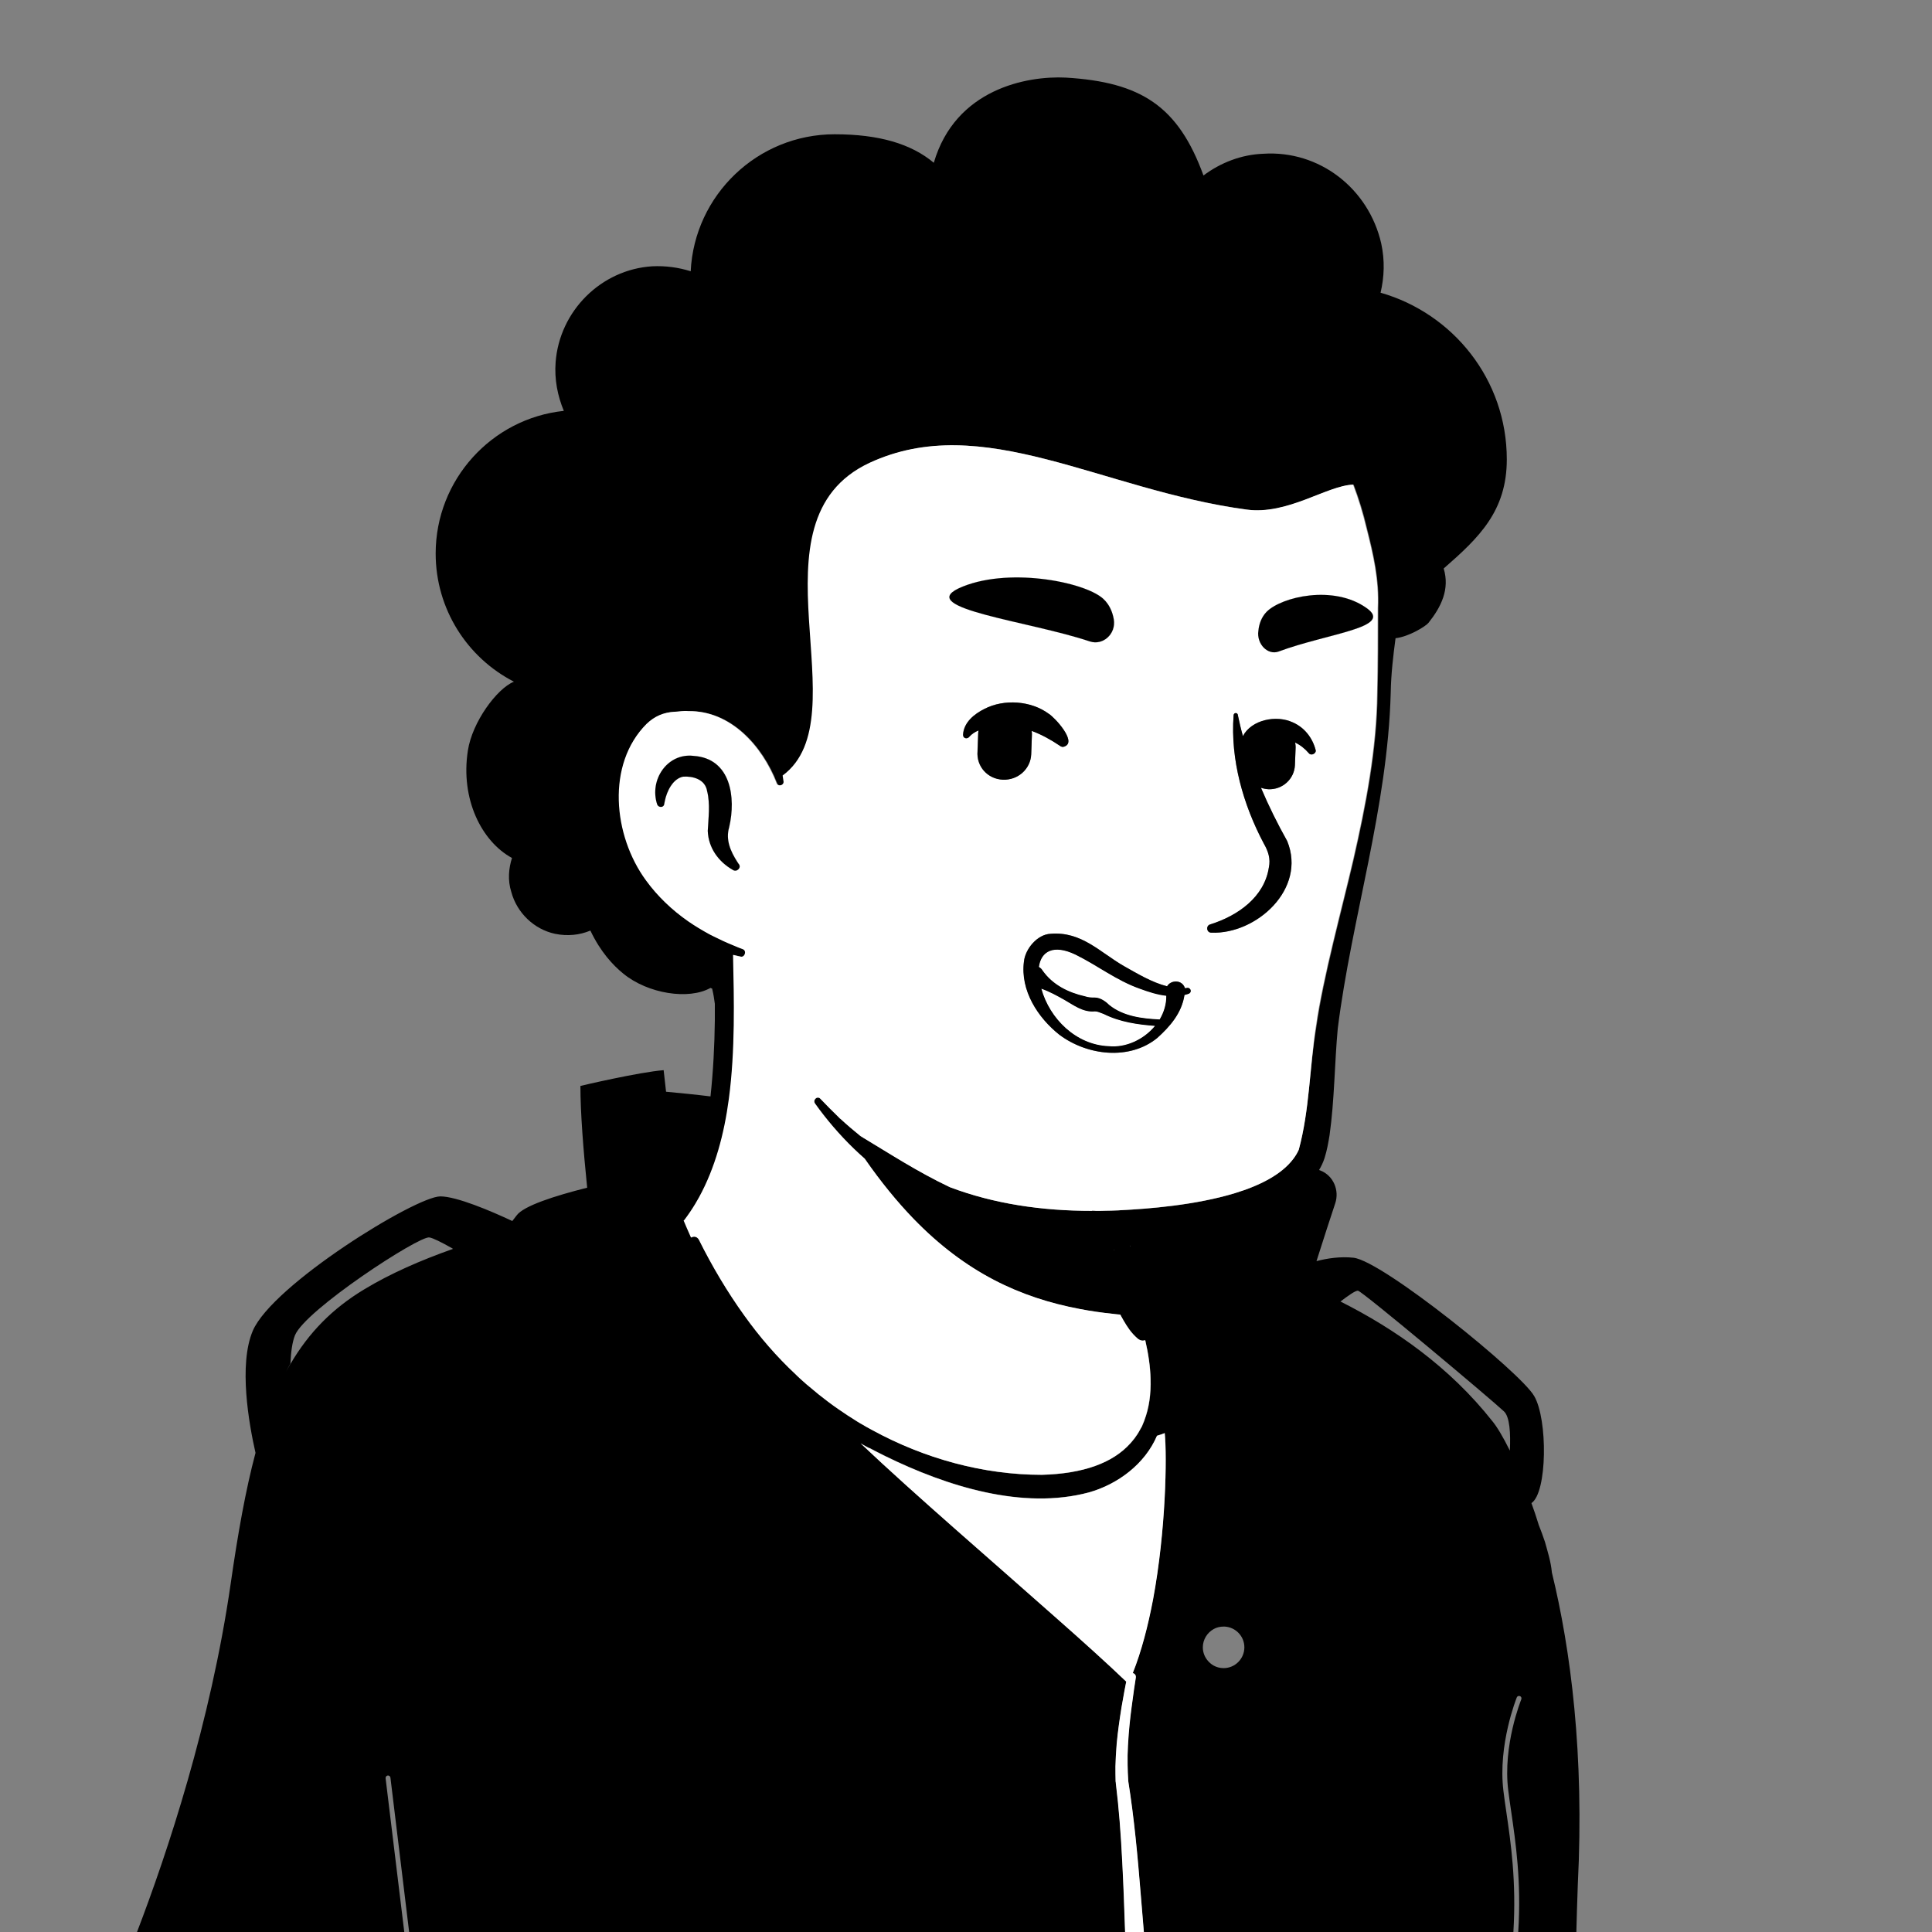 <?xml version="1.0" encoding="utf-8"?>
<!-- Generator: Adobe Illustrator 26.0.3, SVG Export Plug-In . SVG Version: 6.00 Build 0)  -->
<svg version="1.1" id="Layer_1" xmlns="http://www.w3.org/2000/svg" xmlns:xlink="http://www.w3.org/1999/xlink" x="0px" y="0px"
	 viewBox="0 0 1200 1200" style="enable-background:new 0 0 1200 1200;" xml:space="preserve">
<rect x="0" y="0" width="1200" height="1200" fill="#808080" stroke="none"/>
<style type="text/css">
	.st0{fill:#FFFFFF;}
</style>
<g>
	<g>
		<polygon class="st0" points="682.9,778.7 682.9,778.8 682.9,778.7 		"/>
	</g>
	<g>
		<polygon class="st0" points="694.2,785.8 694.1,785.8 694.2,785.8 		"/>
	</g>
	<g>
		<path class="st0" d="M707.8,810.5L707.8,810.5C707.8,810.5,707.8,810.5,707.8,810.5C707.8,810.5,707.8,810.5,707.8,810.5z"/>
	</g>
	<g>
		<path d="M963.9,976.7c-0.6-6.7-2.7-13.2-4.3-19c-1.2-3.7-2.6-7.3-4-10.9c0,0,0-0.1,0-0.1c-1.4-4.6-2.9-9-4.4-13.1
			c9.9-6.5,10.2-52.1,1.7-66.5c-8.2-14.5-94.1-83.9-112.2-85.9c-8.2-0.9-16.5,0.4-23,2.1c4.5-14.2,8.6-26.8,11.6-35.8
			c2.8-8.2-1.2-17.3-9-20.4l-1-0.4c1.4-2.3,2.5-4.7,3.4-7.4c1.6-5.1,2.3-9.4,3.1-14.1c3.1-22,3.1-44.7,5.1-66.3
			c8.6-68.6,31-137.3,32.9-208.6c0.2-11.5,1.5-22.7,3-33.9c8.2-0.9,18.8-7.4,20.5-9.6c7.8-9.8,13.3-20.8,9.4-33.7
			c22-19.2,39.2-35.7,39.2-67.8c0-49.4-33.3-90.6-78.4-103.5c2.3-9.8,2.7-20,0.4-30.6c-7.8-34.1-38.4-58-73.3-55.7
			C771,96,758,101.1,747.5,109c-15.7-43.1-38.8-58-85.5-60.8c-24.3-1.2-68.6,7.1-82,52.9c-14.1-11.8-34.1-17.7-61.6-17.7
			c-47.8,0-87.1,37.7-89.4,85.1c-7.5-2.4-15.7-3.5-23.9-3.1c-31.8,2-57.6,27.8-60,59.6c-0.8,10.6,1.2,20.8,5.1,30.2
			c-44.7,4.7-79.6,42.7-79.6,88.6c0,34.5,19.6,64.7,48.6,79.6c-10.6,4.3-25.9,25.1-28.6,42.8c-4.7,30.2,8.6,56.5,27.4,66.7
			c-2,6.3-2.8,13.7-0.4,21.2c3.5,12.9,14.1,23.1,27.1,25.9c7.8,1.6,15.3,0.8,22-2c6.3,13.3,14.1,21.6,20.4,26.7
			c15.3,12.6,40.8,16.5,54.2,8.9c0.3,0.2,0.6,0.3,1,0.4c0.8,3.2,1.3,6.4,1.7,9.5v10.2c-0.2,15.8-1,31.6-2.7,47.3
			c-9.7-1.2-19-2.1-27.6-2.9l-1.5-13.4c-15.1,1.2-50.6,9.5-51.7,9.8c0,0,0,0,0,0c0,16.5,1.8,39.6,4.2,63.2v0
			c-20.3,5.1-39.5,11.3-43.8,17.2c-0.9,1.2-1.8,2.3-2.7,3.5c-13.2-6.2-34.6-15.3-44.7-15.3c-15.3,0-104.3,54.9-116.5,83.5
			c-8.9,21-2.4,57.8,1.7,75.8c-6.1,22.9-10.9,49.7-15.4,81.1c-12.5,86.6-39.3,167.2-58.2,216.5h166l-11.6-95.5
			c-0.1-0.8,0.5-1.6,1.3-1.7c0.8-0.1,1.6,0.5,1.7,1.3l11.6,95.7c0,0.1,0,0.1,0,0.2h444.8c-0.5-14.7-1-29.4-1.8-44.2
			c-0.8-16.2-2-32.5-4-48.7c0-0.2,0-0.4-0.1-0.6c-0.1-3.1-0.1-6.3-0.1-9.4c0.1-3.9,0.3-7.8,0.6-11.6c0.1-0.9,0.1-1.8,0.2-2.7
			c0.7-7.6,1.8-15.1,3-22.6c0.6-3.4,1.2-6.8,1.8-10.1v0c0.4-1.9,0.7-3.8,1.1-5.7c-11.9-11.4-27.1-25.1-44-40
			c-39.2-34.8-87.2-76-121-108c1.1,0.7,2.2,1.3,3.3,1.9c0.7,0.4,1.4,0.8,2.2,1.1c0,0,0,0,0.1,0c3.1,1.6,6.3,3.3,9.6,4.9
			c38.5,18.9,85.5,33.6,126.6,22.6c18.1-5.1,34.9-17.8,42.3-35.2c1-0.3,2.1-0.7,3.1-1c0.4-0.2,0.9-0.3,1.3-0.5
			c0.1,0,0.3-0.1,0.4-0.1c1.4,14.5,0.6,60.4-7.4,103.3c-3.1,16.3-7.2,32.2-12.6,45.7c1.2,0.3,2.1,1.3,1.9,2.8
			c-0.4,2.4-0.7,4.8-1.1,7.2c-0.5,3.7-1,7.3-1.5,11c-1,7.5-1.8,15.1-2.2,22.7c0,0.5-0.1,1.1-0.1,1.6c-0.2,3.9-0.3,7.8-0.2,11.6
			c0,3.3,0.2,6.7,0.4,10c0,0.1,0,0.1,0,0.2c3.7,23.2,5.8,46.4,7.7,69.7c0.7,8,1.3,16.1,2,24.1H940v-0.1c1.9-31.4-1.6-55.3-4.4-74.5
			c-0.7-4.6-1.3-9-1.8-13.1c-3.5-28.7,8.2-57.7,8.3-58c0.3-0.8,1.2-1.1,2-0.8c0.8,0.3,1.1,1.2,0.8,2c-0.1,0.3-11.6,28.6-8.1,56.5
			c0.5,4.1,1.1,8.4,1.8,13c2.8,19.3,6.4,43.3,4.4,75h36.1c0.2-8.3,0.5-18.1,0.9-29.4C984.1,1089.7,975.6,1024.6,963.9,976.7z
			 M226.3,800.8c-19.8,11.9-34.5,26.9-45.9,46.4c-0.9,1.5-1.8,3-2.6,4.6c0.8-1.7,1.7-3.3,2.6-5c0.3-6.9,1.1-13.1,2.8-17.4
			c6.3-15.7,77.2-62,83.5-60.8c2.1,0.3,7.6,3,13.9,6.6c0,0,0,0,0,0c0.3,0.2,0.5,0.3,0.8,0.5C261.5,782.7,242.5,791,226.3,800.8z
			 M760,1036.1c-2.3,0-4.5-0.6-6.4-1.7c-2.5-1.5-4.5-3.8-5.6-6.5c-0.6-1.5-0.9-3.1-0.9-4.7c0-4.9,2.8-9.2,6.8-11.4
			c1.8-1,3.9-1.5,6.1-1.5c0.2,0,0.5,0,0.7,0c6.8,0.4,12.2,6,12.2,12.9C772.9,1030.2,767.2,1036.1,760,1036.1z M806.7,714.1
			c-0.9,2-2.1,3.9-3.4,5.7c-7.3,9.8-20.8,16.6-36.3,21.3h0c-24.4,7.5-53.6,9.8-71.3,10.6c-0.6,0-1.1,0.1-1.7,0.1
			c-2.4,0.1-4.9,0.2-7.3,0.2h0c-2,0.1-4,0.1-6,0.1c0,0,0,0,0,0c-0.7,0-1.4,0-2.1,0c-31.7,0-61.2-4.4-88.5-14.7
			c-20.3-9.6-38.3-21.5-54-30.8c-0.3-0.2-0.6-0.4-0.9-0.6c0,0,0,0.1,0,0.2c-0.3-0.2-0.6-0.5-0.9-0.7c-4.1-3.3-8.2-6.8-12.2-10.5
			c0,0,0,0-0.1,0c-0.1-0.1-0.3-0.3-0.4-0.4c-0.5-0.4-0.9-0.8-1.3-1.3l0,0c-3.5-3.4-7-6.9-10.5-10.6c-2-2.4-5.1,0.4-3.5,2.8
			c1.7,2.4,3.5,4.8,5.3,7.1c7.9,10.1,16.4,19.1,25.4,27c0,0,0-0.1,0-0.1c0.1,0.1,0.1,0.2,0.2,0.3c10,14.4,20.1,26.8,30.3,37.3h0
			c32.4,33.5,66.2,49.1,103.2,56c0,0,0,0,0,0c6.7,1.3,13.5,2.2,20.4,3c0,0,0,0,0,0c1.6,0.2,3.2,0.3,4.8,0.5c0.2,0.4,0.4,0.7,0.6,1.1
			c0.5,0.9,1,1.7,1.4,2.5c2.4,4.2,4.7,7.7,8.7,11.2c0.2,0.2,0.3,0.3,0.5,0.4c1.2,0.8,2.3,1.2,3.9,0.8c0.1,0,0.2,0,0.4-0.1
			c2,8.6,3.1,16.5,3.3,23.9c0,0,0,0,0,0c0.3,9.7-1,18.3-3.8,25.7c-0.1,0.2-0.1,0.4-0.2,0.6c0,0.1-0.1,0.2-0.1,0.3c0,0,0,0.1-0.1,0.1
			c-0.2,0.4-0.4,0.9-0.5,1.3c-0.1,0.2-0.2,0.5-0.3,0.7c-0.1,0.2-0.2,0.5-0.3,0.8c-0.1,0.2-0.2,0.5-0.4,0.7c-0.1,0.2-0.2,0.5-0.4,0.7
			c-0.1,0.2-0.2,0.5-0.4,0.7c-1,1.9-2.2,3.7-3.5,5.5c-0.1,0.2-0.3,0.4-0.5,0.6c-0.7,0.8-1.3,1.6-2,2.4c-11,12.2-29.4,18.9-55,19.6
			c-36.5,0-73-10.2-105.2-27.9c-1-0.5-1.9-1.1-2.9-1.6c-0.2-0.1-0.3-0.2-0.4-0.2c-1-0.6-1.9-1.1-2.9-1.7c-1-0.6-1.9-1.1-2.9-1.7
			c0,0,0,0,0,0c-4-2.5-8-5.1-11.9-7.8c0,0,0,0,0,0c-4.2-2.9-8.3-6-12.3-9.2c-1.8-1.5-3.6-3-5.4-4.5c-1.4-1.2-2.9-2.5-4.3-3.7
			c-1.2-1-2.4-2.1-3.5-3.2c0,0,0,0,0,0c-0.3-0.2-0.6-0.5-0.8-0.8c-12-11.1-22.7-23.5-32.1-36.8c-10.6-14.5-20-30.6-28.2-47.1
			c-1.1-1.8-2.9-2.1-4.3-1.5c-0.1,0-0.2,0.1-0.2,0.1c-0.1,0-0.2,0.1-0.3,0.2c-1.8-3.9-3.3-7.5-4.6-10.6c0,0,0.1-0.1,0.1-0.1
			c0.1-0.1,0.2-0.1,0.3-0.2c0,0,0,0,0,0c2.5-3.3,4.8-6.6,6.9-10.2c0.8-1.3,1.5-2.6,2.3-4c10-18.2,15.5-39.2,18.5-61.1
			c4.1-30.2,3.2-61.8,2.6-89.4c1.5,0.4,3.1,0.7,4.7,1.1c0.6,0.1,1.2-0.1,1.6-0.3c1.5-1,1.7-3.8-0.4-4.4c-0.1,0-0.2-0.1-0.2-0.1
			c-1-0.4-1.9-0.8-2.9-1.1c-1-0.4-2.1-0.9-3.1-1.3c-4-1.7-7.8-3.4-11.6-5.3c-0.9-0.4-1.7-0.9-2.6-1.3c-0.1,0-0.1-0.1-0.2-0.1
			c-4.5-2.4-8.9-5-13.1-8c-10.2-7.1-19.2-15.7-26.3-25.5c-20.4-27.8-24.7-72.2,0.4-97.2c5.1-4.7,10.6-7.1,17.2-7.5
			c2.4,0,6.3-0.8,8.6-0.4c26.3-0.4,45.9,21.6,54.9,44.7c0.3,0.8,0.9,1.3,1.6,1.4c1.3,0.2,2.8-0.6,2.8-2.2c-0.1-1.3-0.3-2.6-0.6-3.9
			c49.4-36.5-23.8-157.8,53.9-194.2c70.2-32.5,143.9,16.9,234.1,29c25.5,3.6,49.9-14.9,66.3-15.5c3.3,8.7,6.1,17.7,8.2,26.8
			c4.3,16.9,7.8,32.2,7.1,49.8c0,17.7,0,35.3-0.4,52.9c-0.4,34.9-7.1,69.4-14.9,103.5c-7,30.2-18.8,72.9-23.1,103.5
			C813.3,663.5,813.3,689.4,806.7,714.1z M707.8,810.5L707.8,810.5C707.8,810.5,707.8,810.5,707.8,810.5
			C707.8,810.5,707.8,810.5,707.8,810.5z M702,773.9c-0.1,0-0.1,0-0.2,0l0,0l0.1-0.2C702,773.7,702,773.8,702,773.9
			C702,773.8,702,773.8,702,773.9z M701.2,774L701.2,774C701.2,774.1,701.2,774.1,701.2,774C701.2,774.1,701.2,774.1,701.2,774
			L701.2,774z M694.2,785.8L694.2,785.8L694.2,785.8L694.2,785.8z M692.2,776.3c-0.1,0-0.1,0-0.2,0l0-0.1c0.1,0,0.1,0,0.2,0
			L692.2,776.3z M682.9,778.7L682.9,778.7L682.9,778.7L682.9,778.7z M937.8,901c-4.3-8.7-8-14.8-10.8-18.2
			c-26.5-33.6-60.4-57.3-94.4-74.4c4.3-3.3,9.4-7,10.9-6.7c2.8,0.4,82.3,67.1,90.6,74.9C937.8,880,938.3,890.5,937.8,901z"/>
	</g>
	<g>
		<polygon points="682.9,778.7 682.9,778.8 682.9,778.7 		"/>
	</g>
	<g>
		<path d="M692.2,776.3c-0.1,0-0.1,0-0.2,0l0-0.1c0.1,0,0.1,0,0.2,0L692.2,776.3z"/>
	</g>
	<g>
		<polygon points="694.2,785.8 694.1,785.8 694.2,785.8 		"/>
	</g>
	<g>
		<polygon points="694.2,785.8 694.1,785.8 694.2,785.8 		"/>
	</g>
	<g>
		<path d="M707.8,810.5L707.8,810.5C707.8,810.5,707.8,810.5,707.8,810.5C707.8,810.5,707.8,810.5,707.8,810.5z"/>
	</g>
	<g>
		<path d="M692.2,776.3c-0.1,0-0.1,0-0.2,0l0-0.1c0.1,0,0.1,0,0.2,0L692.2,776.3z"/>
	</g>
	<g>
		<path class="st0" d="M253.9,1200c0,0.8-0.6,1.4-1.3,1.5c-0.1,0-0.1,0-0.2,0c-0.8,0-1.4-0.6-1.5-1.3l0-0.2H253.9z"/>
	</g>
	<g>
		<path class="st0" d="M943,1200C943,1200,943,1200.1,943,1200c-0.1,0.9-0.7,1.5-1.5,1.5h-0.1c-0.8-0.1-1.4-0.7-1.4-1.5H943z"/>
	</g>
	<g>
		<path d="M707.8,810.5L707.8,810.5C707.8,810.5,707.8,810.5,707.8,810.5C707.8,810.5,707.8,810.5,707.8,810.5z"/>
	</g>
	<g>
		<path d="M180.4,846.8c0,0.1,0,0.2,0,0.4c-0.9,1.5-1.8,3-2.6,4.6C178.6,850.1,179.5,848.4,180.4,846.8z"/>
	</g>
	<g>
		<path class="st0" d="M701.2,774L701.2,774C701.2,774.1,701.2,774.1,701.2,774C701.2,774.1,701.2,774.1,701.2,774L701.2,774z"/>
	</g>
	<g>
		<path class="st0" d="M702,773.9c-0.1,0-0.1,0-0.2,0l0,0l0.1-0.2C702,773.7,702,773.8,702,773.9C702,773.8,702,773.8,702,773.9z"/>
	</g>
	<g>
		<path d="M701.2,774C701.2,774.1,701.2,774.1,701.2,774C701.2,774.1,701.2,774.1,701.2,774L701.2,774L701.2,774z M707.8,810.5
			C707.8,810.5,707.8,810.5,707.8,810.5L707.8,810.5C707.8,810.5,707.8,810.5,707.8,810.5z M682.9,778.7L682.9,778.7L682.9,778.7
			L682.9,778.7z M707.8,810.5C707.8,810.5,707.8,810.5,707.8,810.5L707.8,810.5C707.8,810.5,707.8,810.5,707.8,810.5z M692.2,776.2
			c-0.1,0-0.1,0-0.2,0l0,0.1c0.1,0,0.1,0,0.2,0L692.2,776.2z M701.2,774C701.2,774.1,701.2,774.1,701.2,774
			C701.2,774.1,701.2,774.1,701.2,774L701.2,774L701.2,774z"/>
	</g>
	<g>
		<path d="M360.4,674.5C360.4,674.5,360.4,674.5,360.4,674.5L360.4,674.5C360.4,674.5,360.4,674.5,360.4,674.5z"/>
	</g>
	<g>
		<path d="M535.2,706.2c-0.3-0.2-0.6-0.5-0.9-0.7c0.3,0.2,0.6,0.4,0.9,0.6C535.2,706.1,535.2,706.2,535.2,706.2z"/>
	</g>
	<g>
		<polygon points="694.2,785.8 694.1,785.8 694.2,785.8 		"/>
	</g>
	<g>
		<path d="M707.8,810.5L707.8,810.5C707.8,810.5,707.8,810.5,707.8,810.5C707.8,810.5,707.8,810.5,707.8,810.5z"/>
	</g>
	<g>
		<path d="M701.2,774L701.2,774C701.2,774.1,701.2,774.1,701.2,774C701.2,774.1,701.2,774.1,701.2,774L701.2,774z"/>
	</g>
	<g>
		<path d="M702,773.9c-0.1,0-0.1,0-0.2,0l0,0C701.9,773.9,701.9,773.8,702,773.9C702,773.8,702,773.8,702,773.9z"/>
	</g>
	<g>
		<path class="st0" d="M716.2,993.5c-3.1,16.3-7.2,32.2-12.6,45.7c1.2,0.3,2.1,1.3,1.9,2.8c-0.4,2.4-0.7,4.8-1.1,7.2
			c-0.5,3.7-1,7.3-1.5,11c-1,7.5-1.8,15.1-2.2,22.7c0,0.5-0.1,1.1-0.1,1.6c-0.2,3.9-0.3,7.8-0.2,11.6c0,3.3,0.2,6.7,0.4,10
			c0,0.1,0,0.1,0,0.2c3.7,23.2,5.8,46.4,7.7,69.7c0.7,8,1.3,16.1,2,24.1h-11.7c-0.5-14.7-1-29.4-1.8-44.2c-0.8-16.2-2-32.5-4-48.7
			c0-0.2,0-0.4-0.1-0.6c-0.1-3.1-0.1-6.3-0.1-9.4c0.1-3.9,0.3-7.8,0.6-11.6c0.1-0.9,0.1-1.8,0.2-2.7c0.7-7.6,1.8-15.1,3-22.6
			c0.6-3.4,1.2-6.8,1.8-10.1v0c0.4-1.9,0.7-3.8,1.1-5.7c-11.9-11.4-27.1-25.1-44-40c-39.2-34.8-87.2-76-121-108
			c1.1,0.7,2.2,1.3,3.3,1.9c0.7,0.4,1.4,0.8,2.2,1.1c0,0,0,0,0.1,0c3.1,1.6,6.3,3.3,9.6,4.9c38.5,18.9,85.5,33.6,126.6,22.6
			c18.1-5.1,34.9-17.8,42.3-35.2c1-0.3,2.1-0.7,3.1-1c0.4-0.2,0.9-0.3,1.3-0.5c0.1,0,0.3-0.1,0.4-0.1
			C724.9,904.6,724.2,950.6,716.2,993.5z"/>
	</g>
	<g>
		<polygon class="st0" points="694.2,785.8 694.1,785.8 694.2,785.8 		"/>
	</g>
	<g>
		<polygon class="st0" points="682.9,778.7 682.9,778.8 682.9,778.7 		"/>
	</g>
	<g>
		<path class="st0" d="M692.2,776.3c-0.1,0-0.1,0-0.2,0l0-0.1c0.1,0,0.1,0,0.2,0L692.2,776.3z"/>
	</g>
	<g>
		<path class="st0" d="M522.1,695C522.1,695,522.1,695,522.1,695c-0.2-0.2-0.3-0.3-0.5-0.4C521.8,694.7,522,694.8,522.1,695z"/>
	</g>
	<g>
		<path class="st0" d="M535.2,706.2c-0.3-0.2-0.6-0.5-0.9-0.7c0.3,0.2,0.6,0.4,0.9,0.6C535.2,706.1,535.2,706.2,535.2,706.2z"/>
	</g>
	<g>
		<path class="st0" d="M680.8,752.1c-0.7,0-1.4,0-2.1,0c0-0.1-0.1-0.2-0.1-0.3C679.3,751.9,680,752,680.8,752.1z"/>
	</g>
	<g>
		<path class="st0" d="M537.2,719.8c-0.1-0.1-0.1-0.1-0.2-0.2c0,0,0-0.1,0-0.1C537.1,719.5,537.1,719.7,537.2,719.8z"/>
	</g>
	<g>
		<path class="st0" d="M691.8,384.7c-0.8-4.7-2.8-9.4-6.7-12.9c-11.8-10.6-60.4-20-89.8-6.3c-25.9,12.5,43.9,20.4,81.6,32.9
			C685.1,401.1,693.3,393.7,691.8,384.7z M685.5,629.8c-2.4-0.8-3.5-1.6-5.5-1.6c-7.5,0.8-13.3-3.9-18.8-7.1
			c-4.6-2.6-9.3-5.2-14.4-7c5.2,18.6,21.6,34.9,41.8,35.7c10.7,1.2,21.8-4.2,28.8-12.6C706.6,636.4,695.5,634.8,685.5,629.8z
			 M707.8,614.1c-14.5-5.1-26.3-14.5-40-21.2c-13.6-6.5-21.3-2-22.6,7.7c0.9,0.5,1.6,1.2,2.2,2.1c6.3,9,16.1,13.7,26.3,16.1
			c2.4,0.8,4.3,0.8,6.3,0.8c3.5,0,7,2.8,9,4.7c8.6,6.8,20.3,8.4,31.2,8.9c2.7-4.4,4.2-9.5,4.1-14.7
			C718.8,617.8,713.2,616,707.8,614.1z M848.6,377.6c-20.4-14.5-52.5-7.1-62,2.4c-3.1,3.1-4.7,7.5-5.1,11.8
			c-1.2,8.2,5.9,15.3,12.5,12.9C824.7,393.3,866.3,389.8,848.6,377.6z"/>
	</g>
	<g>
		<path d="M440.8,580.2c-0.1,0-0.1-0.1-0.2-0.1c0,0,0.1,0,0.1-0.1C440.7,580.1,440.8,580.1,440.8,580.2z"/>
	</g>
	<g>
		<polygon points="694.2,785.8 694.1,785.8 694.2,785.8 		"/>
	</g>
	<g>
		<path d="M692.2,776.3c-0.1,0-0.1,0-0.2,0l0-0.1c0.1,0,0.1,0,0.2,0L692.2,776.3z"/>
	</g>
	<g>
		<path d="M680.8,752.1c-0.7,0-1.4,0-2.1,0c0-0.1-0.1-0.2-0.1-0.3C679.3,751.9,680,752,680.8,752.1z"/>
	</g>
	<g>
		<path d="M701.2,774L701.2,774C701.2,774.1,701.2,774.1,701.2,774C701.2,774.1,701.2,774.1,701.2,774L701.2,774z"/>
	</g>
	<g>
		<path d="M707.8,810.5L707.8,810.5C707.8,810.5,707.8,810.5,707.8,810.5C707.8,810.5,707.8,810.5,707.8,810.5z"/>
	</g>
	<g>
		<polygon points="682.9,778.7 682.9,778.8 682.9,778.7 		"/>
	</g>
	<g>
		<path d="M522.1,695C522.1,695,522.1,695,522.1,695c-0.2-0.2-0.3-0.3-0.5-0.4C521.8,694.7,522,694.8,522.1,695z"/>
	</g>
	<g>
		<path d="M535.2,706.2c-0.3-0.2-0.6-0.5-0.9-0.7c0.3,0.2,0.6,0.4,0.9,0.6C535.2,706.1,535.2,706.2,535.2,706.2z"/>
	</g>
	<g>
		<path d="M680.8,752.1c-0.7,0-1.4,0-2.1,0c0-0.1-0.1-0.2-0.1-0.3C679.3,751.9,680,752,680.8,752.1z"/>
	</g>
	<g>
		<polygon points="694.2,785.8 694.1,785.8 694.2,785.8 		"/>
	</g>
	<g>
		<path d="M707.8,810.5L707.8,810.5C707.8,810.5,707.8,810.5,707.8,810.5C707.8,810.5,707.8,810.5,707.8,810.5z"/>
	</g>
	<g>
		<path class="st0" d="M440.8,580.2c-0.1,0-0.1-0.1-0.2-0.1c0,0,0.1,0,0.1-0.1C440.7,580.1,440.8,580.1,440.8,580.2z"/>
	</g>
	<g>
		<path class="st0" d="M455.3,540.4c-9-5.1-15.3-13.7-15.7-24.3c0.4-7.8,1.6-16.9-0.4-24.7c-1.2-7.5-9-9.4-14.9-9
			c-6.3,1.2-10.2,9-11.4,15.3c0,0.4-0.4,1.6-0.4,2c-0.4,2-3.5,2-4.3,0c-5.1-15.3,6.3-32.2,22.7-30.2c23.1,1.6,26.3,25.9,22,44.3
			c-2.3,7.8,0.8,14.9,5.1,21.6l0.8,1.2C460.8,538.8,457.7,541.9,455.3,540.4z"/>
	</g>
	<g>
		<path class="st0" d="M522.1,695C522.1,695,522.1,695,522.1,695c-0.2-0.2-0.3-0.3-0.5-0.4C521.8,694.7,522,694.8,522.1,695z"/>
	</g>
	<g>
		<path class="st0" d="M680.8,752.1c-0.7,0-1.4,0-2.1,0c0-0.1-0.1-0.2-0.1-0.3C679.3,751.9,680,752,680.8,752.1z"/>
	</g>
	<g>
		<path class="st0" d="M676.9,398.4c-37.6-12.6-107.5-20.4-81.6-32.9c29.4-13.7,78-4.3,89.8,6.3c3.9,3.5,5.9,8.2,6.7,12.9
			C693.3,393.7,685.1,401.1,676.9,398.4z"/>
	</g>
	<g>
		<path class="st0" d="M717.4,637.2c-6.9,8.4-18.1,13.7-28.8,12.6c-20.2-0.8-36.6-17-41.8-35.7c5.1,1.8,9.8,4.4,14.4,7
			c5.5,3.1,11.4,7.8,18.8,7.1c2,0,3.1,0.8,5.5,1.6C695.5,634.8,706.6,636.4,717.4,637.2z"/>
		<path class="st0" d="M724.4,618.5c0.1,5.2-1.5,10.2-4.1,14.7c-11-0.5-22.6-2-31.2-8.9c-2-2-5.5-4.7-9-4.7c-2,0-3.9,0-6.3-0.8
			c-10.2-2.3-20-7.1-26.3-16.1c-0.5-0.9-1.3-1.6-2.2-2.1c1.3-9.7,9-14.2,22.6-7.7c13.7,6.7,25.5,16.1,40,21.2
			C713.2,616,718.8,617.8,724.4,618.5z"/>
	</g>
	<g>
		<path class="st0" d="M794.1,404.7c-6.7,2.4-13.7-4.7-12.5-12.9c0.4-4.3,2-8.6,5.1-11.8c9.4-9.4,41.6-16.9,62-2.4
			C866.3,389.8,824.7,393.3,794.1,404.7z"/>
	</g>
	<g>
		<path d="M522.1,695C522.1,695,522.1,695,522.1,695c-0.2-0.2-0.3-0.3-0.5-0.4C521.8,694.7,522,694.8,522.1,695z"/>
	</g>
	<g>
		<path d="M537.2,719.8c-0.1-0.1-0.1-0.1-0.2-0.2c0,0,0-0.1,0-0.1C537.1,719.5,537.1,719.7,537.2,719.8z"/>
	</g>
	<g>
		<path class="st0" d="M440.8,580.2c-0.1,0-0.1-0.1-0.2-0.1c0,0,0.1,0,0.1-0.1C440.7,580.1,440.8,580.1,440.8,580.2z"/>
	</g>
	<g>
		<path class="st0" d="M848.6,327.8c-2.2-9.2-4.9-18.1-8.2-26.8c-16.4,0.6-40.7,19-66.3,15.5c-90.2-12.2-163.9-61.6-234.1-29
			c-77.7,36.3-4.5,157.7-53.9,194.2c0.2,1.3,0.4,2.6,0.6,3.9c0,1.5-1.5,2.4-2.8,2.2c-0.7-0.1-1.3-0.5-1.6-1.4
			c-9-23.1-28.6-45.1-54.9-44.7c-2.4-0.4-6.3,0.4-8.6,0.4c-6.7,0.4-12.2,2.7-17.2,7.5c-25.1,25.1-20.8,69.4-0.4,97.2
			c7.1,9.8,16.1,18.4,26.3,25.5c4.2,2.9,8.6,5.5,13.1,8c0,0,0.1,0,0.1-0.1c0,0,0.1,0.1,0.1,0.2c0.9,0.5,1.7,0.9,2.6,1.3
			c3.8,1.9,7.6,3.7,11.6,5.3c1,0.4,2.1,0.9,3.1,1.3c1,0.4,1.9,0.8,2.9,1.1c0.1,0,0.2,0.1,0.2,0.1c2.1,0.6,1.9,3.3,0.4,4.4
			c-0.4,0.3-1,0.4-1.6,0.3c-1.6-0.3-3.1-0.7-4.7-1.1c0.6,27.7,1.4,59.3-2.6,89.4c-2.9,21.8-8.5,42.8-18.5,61.1
			c-0.7,1.3-1.5,2.7-2.3,4c-2.1,3.5-4.4,6.9-6.9,10.2c0,0,0,0,0,0c-0.1,0.1-0.2,0.2-0.3,0.2c0,0-0.1,0.1-0.1,0.1
			c1.3,3.1,2.8,6.6,4.6,10.6c0.1-0.1,0.2-0.1,0.3-0.2c0.1,0,0.2-0.1,0.2-0.1c1.4-0.6,3.2-0.3,4.3,1.5c8.2,16.5,17.7,32.5,28.2,47.1
			c9.5,13.3,20.2,25.7,32.1,36.8c0.3,0.3,0.5,0.5,0.8,0.8c0,0,0,0,0,0c1.2,1.1,2.3,2.2,3.5,3.2c1.4,1.3,2.8,2.5,4.3,3.7
			c1.8,1.5,3.6,3,5.4,4.5c4,3.2,8.1,6.3,12.3,9.2c0,0,0,0,0,0c3.9,2.7,7.8,5.3,11.9,7.8c0,0,0,0,0,0c1,0.6,1.9,1.2,2.9,1.7
			c1,0.6,1.9,1.1,2.9,1.7c0.2,0.1,0.3,0.2,0.4,0.2c1,0.5,1.9,1.1,2.9,1.6C574,905.9,610.5,916,647.1,916c25.7-0.7,44-7.3,55-19.6
			c0.7-0.8,1.4-1.6,2-2.4c0.2-0.2,0.3-0.4,0.5-0.6c1.3-1.7,2.5-3.5,3.5-5.5c0.1-0.2,0.3-0.5,0.4-0.7c0.1-0.2,0.3-0.5,0.4-0.7
			c0.1-0.2,0.2-0.5,0.4-0.7c0.1-0.2,0.2-0.5,0.3-0.8c0.1-0.2,0.2-0.5,0.3-0.7c0.2-0.4,0.4-0.8,0.5-1.3c0,0,0-0.1,0.1-0.1
			c0-0.1,0.1-0.2,0.1-0.3c0.1-0.2,0.1-0.4,0.2-0.6c2.8-7.4,4.1-16,3.8-25.7c0,0,0,0,0,0c-0.2-7.3-1.3-15.3-3.3-23.9
			c-0.1,0-0.2,0-0.4,0.1c-1.6,0.4-2.7,0-3.9-0.8c-0.2-0.1-0.3-0.3-0.5-0.4c-4-3.5-6.2-7-8.7-11.2c-0.5-0.8-0.9-1.6-1.4-2.5
			c-0.2-0.3-0.4-0.7-0.6-1.1c-1.6-0.1-3.2-0.3-4.8-0.5c0,0,0,0,0,0c-6.9-0.7-13.7-1.7-20.4-3c0,0,0,0,0,0c-37-7-70.8-22.6-103.2-56
			h0c-10.2-10.6-20.3-22.9-30.3-37.3c-0.1-0.1-0.1-0.1-0.2-0.2c-9-7.9-17.5-16.9-25.4-27c-1.8-2.3-3.6-4.7-5.3-7.1
			c-1.6-2.4,1.6-5.1,3.5-2.8c3.5,3.7,7,7.2,10.5,10.6l0,0c0.4,0.4,0.9,0.8,1.3,1.3c0.1,0.2,0.3,0.3,0.5,0.4c4,3.7,8.1,7.2,12.2,10.5
			c0.3,0.2,0.6,0.4,0.9,0.6c0.3,0.2,0.6,0.4,0.9,0.6c15.7,9.4,33.7,21.2,54,30.8c27.3,10.3,56.8,14.7,88.5,14.7
			c0-0.1-0.1-0.2-0.1-0.3c0.8,0.1,1.5,0.2,2.3,0.3c0,0,0,0,0,0c2,0,4,0,6-0.1h0c2.4,0,4.8-0.1,7.3-0.2c0.6,0,1.1,0,1.7-0.1
			c17.7-0.9,46.9-3.2,71.3-10.6h0c15.4-4.7,28.9-11.5,36.3-21.3c1.4-1.8,2.5-3.7,3.4-5.7c6.7-24.7,6.7-50.6,10.6-76.5
			c4.3-30.6,16.1-73.3,23.1-103.5c7.8-34.1,14.5-68.6,14.9-103.5c0.4-17.6,0.4-35.3,0.4-52.9C856.5,360,852.9,344.7,848.6,327.8z
			 M455.3,540.4c-9-5.1-15.3-13.7-15.7-24.3c0.4-7.8,1.6-16.9-0.4-24.7c-1.2-7.5-9-9.4-14.9-9c-6.3,1.2-10.2,9-11.4,15.3
			c0,0.4-0.4,1.6-0.4,2c-0.4,2-3.5,2-4.3,0c-5.1-15.3,6.3-32.2,22.7-30.2c23.1,1.6,26.3,25.9,22,44.3c-2.3,7.8,0.8,14.9,5.1,21.6
			l0.8,1.2C460.8,538.8,457.7,541.9,455.3,540.4z M595.3,365.5c29.4-13.7,78-4.3,89.8,6.3c3.9,3.5,5.9,8.2,6.7,12.9
			c1.6,9-6.7,16.5-14.9,13.7C639.2,385.8,569.4,378,595.3,365.5z M607.1,466.6l0.4-11c0-0.7,0.1-1.3,0.2-1.9
			c-2.2,0.9-4.2,2.2-5.7,3.9c-1.2,1.6-3.9,1.2-3.9-1.2c0.4-7.8,7.1-13,13.3-16.1c12.2-6.3,29-5.1,40,3.1c3.9,2.4,17.3,16.9,10.2,20
			c-1.6,0.8-2.4,0.4-3.5-0.4c-5.5-3.7-11.3-6.9-17.3-9.1c0.2,1.2,0.2,2.4,0.1,3.6l-0.4,11c-0.4,9-8.2,16.1-17.6,15.7
			C613.3,483.9,606.3,476,607.1,466.6z M738.4,617.2c-0.9,0.3-1.8,0.6-2.7,0.8c-1.7,11.3-9.1,19.6-16.9,26.7
			c-17.2,14.1-43.5,11-60.8-2c-13.3-10.6-24.3-27.5-22-45.5c0.8-7.8,8.2-16.9,16.5-17.2c19.2-1.6,30.6,11.4,45.5,20
			c8.3,4.7,17.4,10.2,26.9,12.6c2.3-4,9.4-4.3,11.1,1.2c0.3,0,0.6,0,0.9-0.1C739.2,612.9,740.8,616,738.4,617.2z M812.9,467.8
			c-2.4-2.8-5.3-5.1-8.5-6.6c0.3,1.3,0.4,2.6,0.3,3.9l-0.4,10.2c-0.4,8.6-7.8,15.3-16.5,14.9c-1.6-0.1-3.1-0.4-4.6-0.9
			c4.8,11.3,10.3,22.4,16.3,33.1c12.2,29.8-19.2,58-47.1,56.9c-3.1,0-3.5-4.3-0.8-5.1c17.6-5.5,33.7-17.2,36.5-35.3
			c1.2-5.5-0.4-10.2-3.1-14.9c-12.9-24.3-20.8-52.2-18.8-79.6c0-2,2.7-2,2.7,0c0.9,4.3,1.9,8.6,3.1,12.8c5.3-10.2,20.8-13.3,31-8.5
			c7.1,3.1,12.1,9.4,14.1,16.9C818,467.8,814.5,469.8,812.9,467.8z M794.1,404.7c-6.7,2.4-13.7-4.7-12.5-12.9
			c0.4-4.3,2-8.6,5.1-11.8c9.4-9.4,41.6-16.9,62-2.4C866.3,389.8,824.7,393.3,794.1,404.7z"/>
	</g>
	<g>
		<path class="st0" d="M455.3,540.4c-9-5.1-15.3-13.7-15.7-24.3c0.4-7.8,1.6-16.9-0.4-24.7c-1.2-7.5-9-9.4-14.9-9
			c-6.3,1.2-10.2,9-11.4,15.3c0,0.4-0.4,1.6-0.4,2c-0.4,2-3.5,2-4.3,0c-5.1-15.3,6.3-32.2,22.7-30.2c23.1,1.6,26.3,25.9,22,44.3
			c-2.3,7.8,0.8,14.9,5.1,21.6l0.8,1.2C460.8,538.8,457.7,541.9,455.3,540.4z"/>
	</g>
	<g>
		<path d="M455.3,540.4c-9-5.1-15.3-13.7-15.7-24.3c0.4-7.8,1.6-16.9-0.4-24.7c-1.2-7.5-9-9.4-14.9-9c-6.3,1.2-10.2,9-11.4,15.3
			c0,0.4-0.4,1.6-0.4,2c-0.4,2-3.5,2-4.3,0c-5.1-15.3,6.3-32.2,22.7-30.2c23.1,1.6,26.3,25.9,22,44.3c-2.3,7.8,0.8,14.9,5.1,21.6
			l0.8,1.2C460.8,538.8,457.7,541.9,455.3,540.4z"/>
	</g>
	<g>
		<path class="st0" d="M717.4,637.2c-6.9,8.4-18.1,13.7-28.8,12.6c-20.2-0.8-36.6-17-41.8-35.7c5.1,1.8,9.8,4.4,14.4,7
			c5.5,3.1,11.4,7.8,18.8,7.1c2,0,3.1,0.8,5.5,1.6C695.5,634.8,706.6,636.4,717.4,637.2z"/>
		<path class="st0" d="M724.4,618.5c0.1,5.2-1.5,10.2-4.1,14.7c-11-0.5-22.6-2-31.2-8.9c-2-2-5.5-4.7-9-4.7c-2,0-3.9,0-6.3-0.8
			c-10.2-2.3-20-7.1-26.3-16.1c-0.5-0.9-1.3-1.6-2.2-2.1c1.3-9.7,9-14.2,22.6-7.7c13.7,6.7,25.5,16.1,40,21.2
			C713.2,616,718.8,617.8,724.4,618.5z"/>
	</g>
	<g>
		<path d="M736.9,613.7c-0.3,0-0.6,0-0.9,0.1c-1.7-5.5-8.8-5.2-11.1-1.2c-9.5-2.4-18.5-7.9-26.9-12.6c-14.9-8.6-26.3-21.6-45.5-20
			c-8.2,0.4-15.7,9.4-16.5,17.2c-2.4,18,8.6,34.9,22,45.5c17.2,12.9,43.5,16.1,60.8,2c7.8-7,15.2-15.4,16.9-26.7
			c0.9-0.2,1.8-0.5,2.7-0.8C740.8,616,739.2,612.9,736.9,613.7z M688.6,649.8c-20.2-0.8-36.6-17-41.8-35.7c5.1,1.8,9.8,4.4,14.4,7
			c5.5,3.1,11.4,7.8,18.8,7.1c2,0,3.1,0.8,5.5,1.6c10,5,21.1,6.6,31.9,7.4C710.5,645.6,699.3,650.9,688.6,649.8z M720.3,633.2
			c-11-0.5-22.6-2-31.2-8.9c-2-2-5.5-4.7-9-4.7c-2,0-3.9,0-6.3-0.8c-10.2-2.3-20-7.1-26.3-16.1c-0.5-0.9-1.3-1.6-2.2-2.1
			c1.3-9.7,9-14.2,22.6-7.7c13.7,6.7,25.5,16.1,40,21.2c5.4,2,10.9,3.8,16.5,4.4C724.5,623.7,722.9,628.8,720.3,633.2z"/>
	</g>
	<g>
		<path d="M661.6,463.5c-1.6,0.8-2.4,0.4-3.5-0.4c-5.5-3.7-11.3-6.9-17.3-9.1c0.2,1.2,0.2,2.4,0.1,3.6l-0.4,11
			c-0.4,9-8.2,16.1-17.6,15.7c-9.4-0.4-16.5-8.2-15.7-17.7l0.4-11c0-0.7,0.1-1.3,0.2-1.9c-2.2,0.9-4.2,2.2-5.7,3.9
			c-1.2,1.6-3.9,1.2-3.9-1.2c0.4-7.8,7.1-13,13.3-16.1c12.2-6.3,29-5.1,40,3.1C655.3,445.8,668.6,460.4,661.6,463.5z"/>
	</g>
	<g>
		<path d="M812.9,467.8c-2.4-2.8-5.3-5.1-8.5-6.6c0.3,1.3,0.4,2.6,0.3,3.9l-0.4,10.2c-0.4,8.6-7.8,15.3-16.5,14.9
			c-1.6-0.1-3.1-0.4-4.6-0.9c4.8,11.3,10.3,22.4,16.3,33.1c12.2,29.8-19.2,58-47.1,56.9c-3.1,0-3.5-4.3-0.8-5.1
			c17.6-5.5,33.7-17.2,36.5-35.3c1.2-5.5-0.4-10.2-3.1-14.9c-12.9-24.3-20.8-52.2-18.8-79.6c0-2,2.7-2,2.7,0
			c0.9,4.3,1.9,8.6,3.1,12.8c5.3-10.2,20.8-13.3,31-8.5c7.1,3.1,12.1,9.4,14.1,16.9C818,467.8,814.5,469.8,812.9,467.8z"/>
	</g>
	<g>
		<path d="M676.9,398.4c-37.6-12.6-107.5-20.4-81.6-32.9c29.4-13.7,78-4.3,89.8,6.3c3.9,3.5,5.9,8.2,6.7,12.9
			C693.3,393.7,685.1,401.1,676.9,398.4z"/>
	</g>
	<g>
		<path d="M794.1,404.7c-6.7,2.4-13.7-4.7-12.5-12.9c0.4-4.3,2-8.6,5.1-11.8c9.4-9.4,41.6-16.9,62-2.4
			C866.3,389.8,824.7,393.3,794.1,404.7z"/>
	</g>
</g>
</svg>

